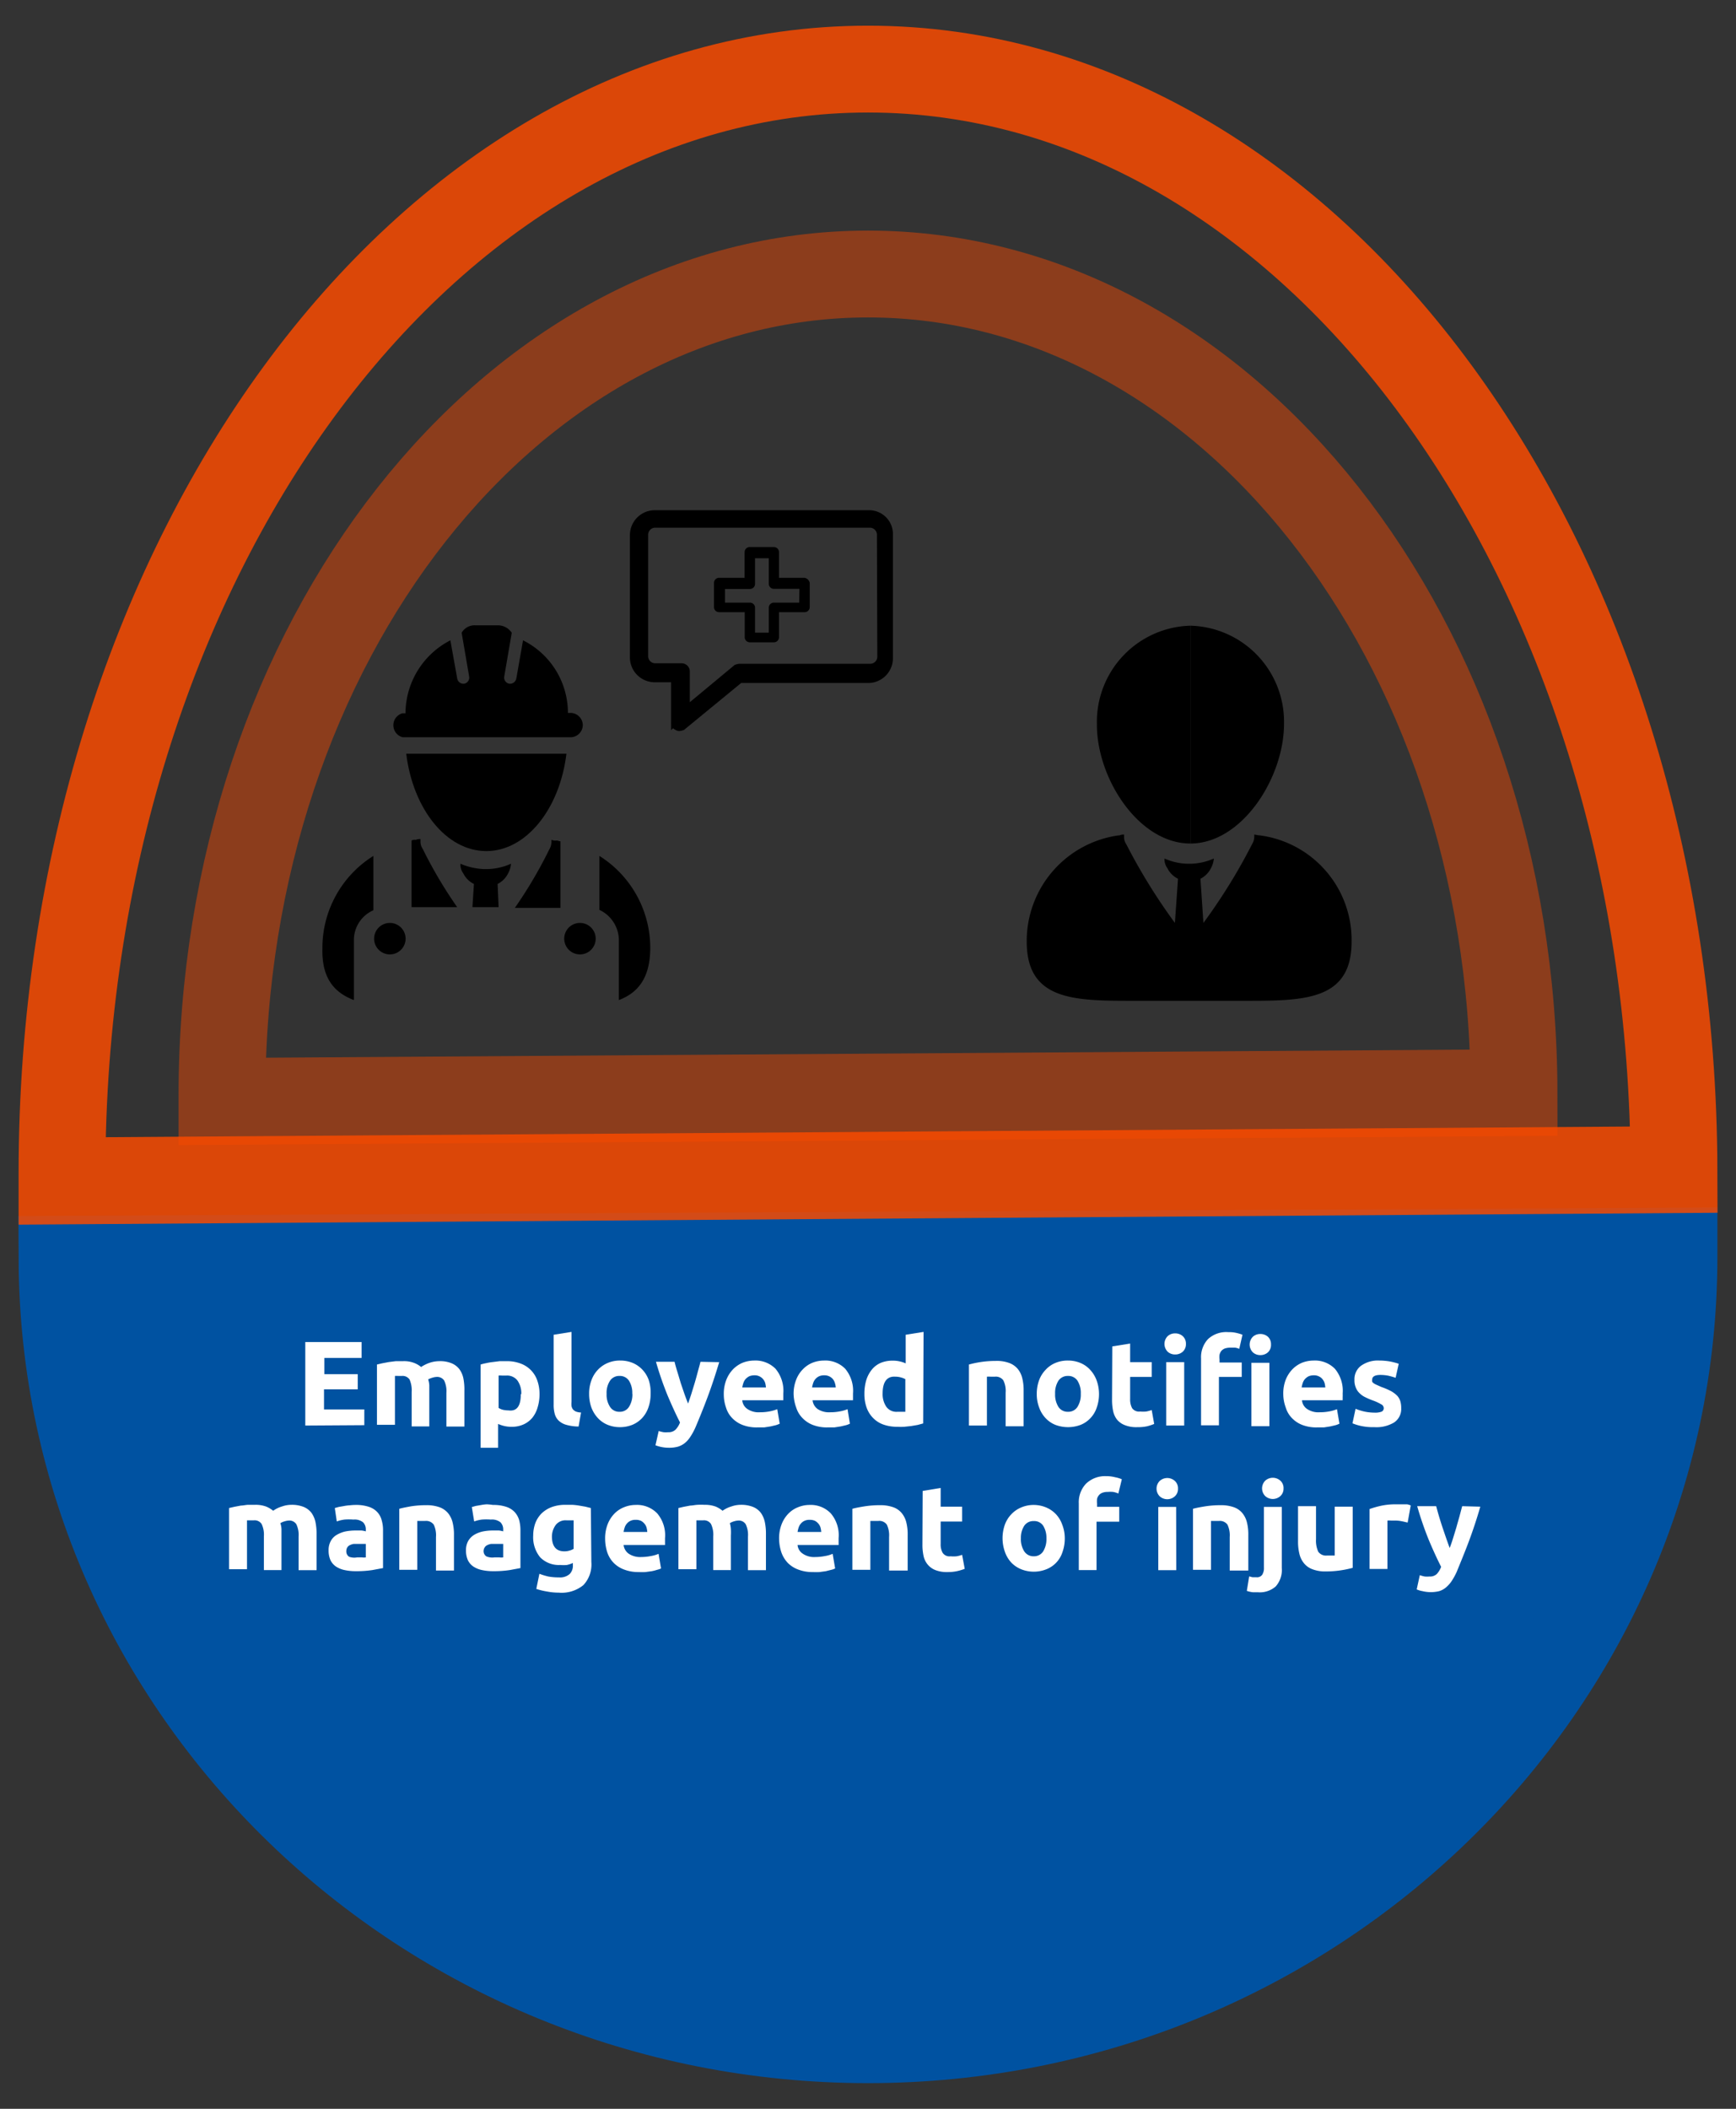 <svg id="Layer_1" data-name="Layer 1" xmlns="http://www.w3.org/2000/svg" viewBox="0 0 140 170"><rect x="0" y="0" width="140" height="170" fill="#333333" stroke="none"/><defs><style>.cls-1{fill:#0052a1;stroke:#0052a1;}.cls-1,.cls-2,.cls-3{stroke-linecap:round;stroke-width:7px;}.cls-1,.cls-2,.cls-3,.cls-4{stroke-miterlimit:10;}.cls-2,.cls-3{fill:none;stroke:#f84a00;isolation:isolate;}.cls-2{opacity:0.45;}.cls-3{opacity:0.85;}.cls-4{stroke:#000;stroke-width:0.5px;}.cls-5{fill:#fff;}</style></defs><title>how-assets</title><path class="cls-1" d="M5,101.51c.13,34.78,29.18,62.92,65,62.92s65-28.27,65-63.11v-.46Z"/><path class="cls-2" d="M122.1,88.09c-.06-36.47-23.39-66-52.1-66S17.9,51.74,17.9,88.32v.47Z"/><path class="cls-3" d="M135,94.29c-.13-49-29.18-88.72-65-88.72S5,45.41,5,94.55v.65Z"/><path d="M39.22,68.61c3.2,0,5.92-3.38,6.46-7.85H32.76C33.31,65.23,36,68.61,39.22,68.61Z"/><path d="M28.54,80.62V75.79a2.62,2.62,0,0,1,1.57-2.41V69A8.75,8.75,0,0,0,26,76.45C25.94,78.81,26.91,80,28.54,80.62Z"/><path d="M36.87,73.13a35.76,35.76,0,0,1-2.78-4.7,1,1,0,0,1-.18-.61v-.18a.76.76,0,0,0-.36.06h-.06a.54.54,0,0,0-.3.06v5.37Z"/><path d="M40.13,71.26a1.9,1.9,0,0,0,.84-.84,2,2,0,0,0,.24-.79,4.93,4.93,0,0,1-1.87.43H39a5.42,5.42,0,0,1-1.87-.43,1.22,1.22,0,0,0,.24.79,1.87,1.87,0,0,0,.85.84l-.12,1.87h2.11Z"/><path d="M49.91,75.79v4.83c1.57-.6,2.53-1.81,2.53-4.23A8.76,8.76,0,0,0,48.34,69v4.35A2.72,2.72,0,0,1,49.91,75.79Z"/><path d="M45.2,67.82c-.12,0-.18-.06-.3-.06h-.06a.78.78,0,0,1-.37-.06v.18a1.19,1.19,0,0,1-.18.61,36,36,0,0,1-2.77,4.7H45.2V67.82Z"/><path d="M47,58.47a1,1,0,0,0-1-1H45.8a6.54,6.54,0,0,0-3.62-5.85l-.54,3.07a.52.52,0,0,1-.49.43h-.06a.5.5,0,0,1-.42-.61l.6-3.5a1.34,1.34,0,0,0-1.08-.6H38.32a1.19,1.19,0,0,0-1.09.6l.6,3.5a.5.5,0,0,1-.42.61h-.06a.51.51,0,0,1-.48-.43l-.55-3.07A6.65,6.65,0,0,0,32.7,57.5h-.24a1,1,0,0,0,0,1.93H46.1A1,1,0,0,0,47,58.47Z"/><circle cx="31.44" cy="75.67" r="1.27"/><circle cx="46.77" cy="75.67" r="1.27"/><path d="M101.57,67.34h0c-.18,0-.3-.06-.42-.06v.18a1.16,1.16,0,0,1-.18.6,45.77,45.77,0,0,1-3.92,6.34l-.24-3.56a1.9,1.9,0,0,0,.84-.84,2,2,0,0,0,.24-.79,4.93,4.93,0,0,1-1.81.42h-.36a4.93,4.93,0,0,1-1.81-.42,1.25,1.25,0,0,0,.24.79,1.87,1.87,0,0,0,.85.84l-.25,3.56a46.75,46.75,0,0,1-3.92-6.34,1,1,0,0,1-.18-.6v-.18a.76.76,0,0,0-.36.06h-.06a8.6,8.6,0,0,0-7.43,8.57c0,4.77,3.87,4.77,8.63,4.77h8.94c4.77,0,8.63,0,8.63-4.77A8.51,8.51,0,0,0,101.57,67.34Z"/><path d="M96,50.44a7.75,7.75,0,0,0-7.54,7.91C88.42,62.69,91.8,68,96,68"/><path d="M96,68c4.17,0,7.55-5.31,7.55-9.65A7.75,7.75,0,0,0,96,50.44"/><path class="cls-4" d="M70.07,41.38H52.8a1.76,1.76,0,0,0-1.75,1.75V53a1.75,1.75,0,0,0,1.75,1.75h1.57v3.51a.33.33,0,0,0,.24.36.23.23,0,0,0,.19.06,1.36,1.36,0,0,0,.24-.06l4.64-3.81H70A1.75,1.75,0,0,0,71.76,53v-9.9A1.67,1.67,0,0,0,70.07,41.38ZM71,52.91a.82.82,0,0,1-.84.85H59.62a1.36,1.36,0,0,0-.24.06l-4,3.32v-3a.41.41,0,0,0-.42-.42H52.86a.82.82,0,0,1-.84-.85V43.13a.82.82,0,0,1,.84-.84H70.13a.82.82,0,0,1,.84.84Z"/><path d="M64.88,46.58H62.82V44.52a.41.41,0,0,0-.42-.42H60.47a.41.41,0,0,0-.42.42v2.06H58a.41.41,0,0,0-.42.42v1.93a.41.41,0,0,0,.42.42h2.06v2a.41.41,0,0,0,.42.43H62.4a.41.41,0,0,0,.42-.43v-2h2.06a.41.41,0,0,0,.42-.42V47A.51.51,0,0,0,64.88,46.58Zm-.43,2H62.4A.41.41,0,0,0,62,49v2H60.89V49a.41.41,0,0,0-.42-.42h-2V47.48h2a.41.41,0,0,0,.42-.42V45H62v2.05a.41.41,0,0,0,.42.42h2.05Z"/><path class="cls-5" d="M24.62,114.92v-6.73h4.54v1.28h-3v1.31h2.69V112H26.13v1.62h3.25v1.27Z"/><path class="cls-5" d="M33.2,112.21a2.17,2.17,0,0,0-.17-1,.68.68,0,0,0-.62-.29l-.28,0a2.4,2.4,0,0,0-.28,0v3.94H30.4V110l.43-.1.53-.1.56-.07.58,0a2.24,2.24,0,0,1,.89.14,1.94,1.94,0,0,1,.57.33,3,3,0,0,1,.72-.35,2.54,2.54,0,0,1,.74-.12,2.4,2.4,0,0,1,1,.17,1.52,1.52,0,0,1,.63.48,1.91,1.91,0,0,1,.32.74,4.61,4.61,0,0,1,.08,1v2.88H36v-2.71a2,2,0,0,0-.18-1,.68.68,0,0,0-.62-.29,1.3,1.3,0,0,0-.32.06,1.69,1.69,0,0,0-.35.14,1.86,1.86,0,0,1,.09.48c0,.16,0,.34,0,.52v2.79H33.2Z"/><path class="cls-5" d="M43.51,112.37a3.59,3.59,0,0,1-.15,1.07,2.37,2.37,0,0,1-.42.84,2,2,0,0,1-.7.54,2.26,2.26,0,0,1-1,.2,2.47,2.47,0,0,1-.56-.06,2.78,2.78,0,0,1-.51-.17v1.92H38.76V110a3.71,3.71,0,0,1,.45-.11,4.51,4.51,0,0,1,.53-.09l.56-.07.55,0a3.08,3.08,0,0,1,1.13.19,2.22,2.22,0,0,1,1.35,1.37A3.23,3.23,0,0,1,43.51,112.37Zm-1.47,0a1.77,1.77,0,0,0-.31-1.08,1.05,1.05,0,0,0-.89-.4l-.36,0a1.7,1.7,0,0,0-.27,0v2.61a1.27,1.27,0,0,0,.35.15,2.3,2.3,0,0,0,.45.05C41.69,113.79,42,113.33,42,112.41Z"/><path class="cls-5" d="M46.66,115a3.85,3.85,0,0,1-1-.14,1.48,1.48,0,0,1-.62-.35,1.19,1.19,0,0,1-.31-.56,2.72,2.72,0,0,1-.08-.73v-5.62l1.44-.23V113a1.83,1.83,0,0,0,0,.35.68.68,0,0,0,.11.26.76.76,0,0,0,.24.18,1.36,1.36,0,0,0,.42.08Z"/><path class="cls-5" d="M52.47,112.36a3.25,3.25,0,0,1-.18,1.1,2.39,2.39,0,0,1-.5.85,2.3,2.3,0,0,1-.79.55,2.68,2.68,0,0,1-1,.19,2.61,2.61,0,0,1-1-.19,2.21,2.21,0,0,1-.79-.55,2.59,2.59,0,0,1-.52-.85,3.25,3.25,0,0,1-.18-1.1,3,3,0,0,1,.19-1.1,2.39,2.39,0,0,1,.52-.84,2.34,2.34,0,0,1,.8-.55,2.51,2.51,0,0,1,1-.19,2.61,2.61,0,0,1,1,.19,2.3,2.3,0,0,1,.79.55,2.37,2.37,0,0,1,.51.84A3.21,3.21,0,0,1,52.47,112.36Zm-1.48,0a1.83,1.83,0,0,0-.27-1.06.87.87,0,0,0-.76-.38.88.88,0,0,0-.76.38,1.75,1.75,0,0,0-.28,1.06,1.78,1.78,0,0,0,.28,1.06.87.87,0,0,0,.76.39.86.86,0,0,0,.76-.39A1.85,1.85,0,0,0,51,112.36Z"/><path class="cls-5" d="M58,109.81c-.3,1-.6,1.91-.92,2.77s-.66,1.7-1,2.5a5.16,5.16,0,0,1-.41.75,2.16,2.16,0,0,1-.44.5,1.71,1.71,0,0,1-.55.29,2.63,2.63,0,0,1-.72.09,3,3,0,0,1-.62-.06,3.14,3.14,0,0,1-.48-.14l.26-1.15a2.59,2.59,0,0,0,.4.1,2,2,0,0,0,.36,0,.81.81,0,0,0,.6-.21,1.7,1.7,0,0,0,.36-.58c-.33-.64-.66-1.37-1-2.17a26.73,26.73,0,0,1-.94-2.72H54.4c.06.26.14.53.23.82s.18.6.27.9l.3.88c.1.28.2.54.29.77.08-.23.17-.49.26-.77l.27-.88c.09-.3.17-.6.25-.9s.16-.56.22-.82Z"/><path class="cls-5" d="M58.37,112.41a3.09,3.09,0,0,1,.21-1.19,2.6,2.6,0,0,1,.55-.85,2.37,2.37,0,0,1,.78-.52,2.62,2.62,0,0,1,.91-.17,2.28,2.28,0,0,1,1.72.66,2.77,2.77,0,0,1,.63,2c0,.08,0,.18,0,.27s0,.19,0,.27H59.86a.94.94,0,0,0,.42.71,1.62,1.62,0,0,0,1,.26,4.11,4.11,0,0,0,.78-.07,3.12,3.12,0,0,0,.62-.18l.2,1.17a2,2,0,0,1-.31.12l-.43.1-.51.08-.55,0a3.14,3.14,0,0,1-1.2-.2,2.29,2.29,0,0,1-.84-.56,2.07,2.07,0,0,1-.49-.84A3.19,3.19,0,0,1,58.37,112.41Zm3.4-.56a2.25,2.25,0,0,0-.06-.36.94.94,0,0,0-.17-.31.88.88,0,0,0-.28-.22.87.87,0,0,0-.42-.09,1.08,1.08,0,0,0-.42.08,1.06,1.06,0,0,0-.29.22.92.92,0,0,0-.18.32,2.37,2.37,0,0,0-.09.36Z"/><path class="cls-5" d="M64,112.41a3.09,3.09,0,0,1,.21-1.19,2.45,2.45,0,0,1,.55-.85,2.27,2.27,0,0,1,.78-.52,2.58,2.58,0,0,1,.91-.17,2.25,2.25,0,0,1,1.71.66,2.77,2.77,0,0,1,.63,2v.27c0,.11,0,.19,0,.27H65.53a1,1,0,0,0,.41.71,1.66,1.66,0,0,0,1,.26,4,4,0,0,0,.78-.07,3,3,0,0,0,.63-.18l.19,1.17a1.68,1.68,0,0,1-.31.12l-.43.1-.51.08-.54,0a3.14,3.14,0,0,1-1.2-.2,2.29,2.29,0,0,1-.84-.56,2.09,2.09,0,0,1-.5-.84A3.49,3.49,0,0,1,64,112.41Zm3.4-.56a1.53,1.53,0,0,0-.07-.36.92.92,0,0,0-.16-.31.88.88,0,0,0-.28-.22.9.9,0,0,0-.42-.09,1,1,0,0,0-.42.08.93.93,0,0,0-.29.22.92.92,0,0,0-.18.32,2.37,2.37,0,0,0-.09.36Z"/><path class="cls-5" d="M74.45,114.75l-.44.12-.53.09-.56.06a5.34,5.34,0,0,1-.55,0,3.31,3.31,0,0,1-1.13-.18,2.16,2.16,0,0,1-.83-.53,2.29,2.29,0,0,1-.52-.83,3.21,3.21,0,0,1-.18-1.1,3.84,3.84,0,0,1,.15-1.12,2.54,2.54,0,0,1,.45-.85,1.89,1.89,0,0,1,.71-.54,2.47,2.47,0,0,1,1-.18,2.23,2.23,0,0,1,.54.06,2.26,2.26,0,0,1,.48.16v-2.31l1.44-.23Zm-3.27-2.42a1.81,1.81,0,0,0,.3,1.08,1,1,0,0,0,.9.4h.36l.27,0v-2.63a1.59,1.59,0,0,0-.36-.14,1.61,1.61,0,0,0-.44-.06C71.53,110.93,71.18,111.4,71.18,112.33Z"/><path class="cls-5" d="M78.14,110a8.2,8.2,0,0,1,2.17-.29,2.87,2.87,0,0,1,1.09.17,1.62,1.62,0,0,1,.68.48,1.83,1.83,0,0,1,.36.74,3.93,3.93,0,0,1,.11,1v2.88H81.1v-2.71a1.9,1.9,0,0,0-.19-1,.75.75,0,0,0-.68-.29l-.33,0a2.51,2.51,0,0,0-.31,0v3.94H78.14Z"/><path class="cls-5" d="M88.63,112.36a3.25,3.25,0,0,1-.18,1.1,2.25,2.25,0,0,1-.5.85,2.21,2.21,0,0,1-.79.55,2.89,2.89,0,0,1-2.06,0,2.21,2.21,0,0,1-.79-.55,2.41,2.41,0,0,1-.51-.85,3,3,0,0,1-.19-1.1,3.21,3.21,0,0,1,.19-1.1,2.41,2.41,0,0,1,.53-.84,2.21,2.21,0,0,1,.79-.55,2.56,2.56,0,0,1,1-.19,2.59,2.59,0,0,1,1,.19,2.21,2.21,0,0,1,.79.55,2.54,2.54,0,0,1,.52.84A3.21,3.21,0,0,1,88.63,112.36Zm-1.47,0a1.83,1.83,0,0,0-.27-1.06.88.88,0,0,0-.76-.38.9.9,0,0,0-.77.38,1.83,1.83,0,0,0-.27,1.06,1.85,1.85,0,0,0,.27,1.06.88.88,0,0,0,.77.39.87.87,0,0,0,.76-.39A1.85,1.85,0,0,0,87.16,112.36Z"/><path class="cls-5" d="M89.7,108.54l1.44-.23v1.5h1.74V111H91.14v1.79a1.49,1.49,0,0,0,.16.73.69.69,0,0,0,.65.27,2.74,2.74,0,0,0,.48,0,3,3,0,0,0,.45-.12l.2,1.12a4,4,0,0,1-.58.19,3.46,3.46,0,0,1-.78.07,2.48,2.48,0,0,1-1-.16,1.53,1.53,0,0,1-.63-.44,1.69,1.69,0,0,1-.32-.69,4.32,4.32,0,0,1-.09-.91Z"/><path class="cls-5" d="M95.64,108.34a.81.81,0,0,1-.26.63.9.9,0,0,1-.61.22.87.87,0,0,1-.6-.22.89.89,0,0,1,0-1.26.87.87,0,0,1,.6-.22.9.9,0,0,1,.61.22A.81.81,0,0,1,95.64,108.34Zm-.14,6.58H94.05v-5.11H95.5Z"/><path class="cls-5" d="M99.07,107.39a2.5,2.5,0,0,1,.67.07,3.18,3.18,0,0,1,.46.14l-.26,1.14a1.13,1.13,0,0,0-.34-.1l-.38,0a1.42,1.42,0,0,0-.45.07.75.75,0,0,0-.28.2.83.83,0,0,0-.14.3,1.58,1.58,0,0,0,0,.38v.25h1.79V111H98.3v3.9H96.86v-5.38a2.14,2.14,0,0,1,.56-1.57A2.17,2.17,0,0,1,99.07,107.39Zm3.43,1a.81.81,0,0,1-.25.63.9.9,0,0,1-.61.22.87.87,0,0,1-.6-.22.89.89,0,0,1,0-1.26.87.87,0,0,1,.6-.22.9.9,0,0,1,.61.22A.81.81,0,0,1,102.5,108.34Zm-.13,6.58h-1.45v-5.11h1.45Z"/><path class="cls-5" d="M103.49,112.41a3.09,3.09,0,0,1,.2-1.19,2.6,2.6,0,0,1,.55-.85,2.37,2.37,0,0,1,.78-.52,2.62,2.62,0,0,1,.91-.17,2.26,2.26,0,0,1,1.72.66,2.77,2.77,0,0,1,.63,2,2.53,2.53,0,0,1,0,.27c0,.11,0,.19,0,.27H105a.94.94,0,0,0,.42.71,1.62,1.62,0,0,0,1,.26,4.11,4.11,0,0,0,.78-.07,3.12,3.12,0,0,0,.62-.18l.2,1.17a2,2,0,0,1-.31.12l-.43.1-.51.08-.55,0a3.14,3.14,0,0,1-1.2-.2,2.29,2.29,0,0,1-.84-.56,2.07,2.07,0,0,1-.49-.84A3.19,3.19,0,0,1,103.49,112.41Zm3.39-.56a2.25,2.25,0,0,0-.06-.36.94.94,0,0,0-.17-.31.78.78,0,0,0-.28-.22.87.87,0,0,0-.42-.09,1.08,1.08,0,0,0-.42.08,1.06,1.06,0,0,0-.29.22.92.92,0,0,0-.18.32,2.37,2.37,0,0,0-.09.36Z"/><path class="cls-5" d="M110.86,113.88a1.47,1.47,0,0,0,.56-.08.3.3,0,0,0,.17-.3.35.35,0,0,0-.22-.3,3.74,3.74,0,0,0-.65-.3,5.89,5.89,0,0,1-.61-.26,1.65,1.65,0,0,1-.47-.33,1.19,1.19,0,0,1-.3-.45,1.48,1.48,0,0,1-.11-.63,1.35,1.35,0,0,1,.53-1.13,2.34,2.34,0,0,1,1.47-.42,5.08,5.08,0,0,1,.89.08,5.29,5.29,0,0,1,.68.18l-.25,1.13c-.17-.06-.35-.11-.55-.16a3.36,3.36,0,0,0-.67-.07c-.45,0-.67.13-.67.38a.41.41,0,0,0,0,.16.36.36,0,0,0,.12.13,1.29,1.29,0,0,0,.24.13l.38.17a5.63,5.63,0,0,1,.79.34,2.24,2.24,0,0,1,.49.37,1.22,1.22,0,0,1,.25.44,1.91,1.91,0,0,1,.07.56,1.3,1.3,0,0,1-.57,1.15,2.78,2.78,0,0,1-1.6.38,4.54,4.54,0,0,1-1.13-.11,4,4,0,0,1-.63-.2l.25-1.17a4.66,4.66,0,0,0,.75.23A4.11,4.11,0,0,0,110.86,113.88Z"/><path class="cls-5" d="M21.28,123.86a2,2,0,0,0-.18-1,.67.67,0,0,0-.62-.3l-.28,0-.28,0v3.94H18.47v-4.93l.43-.1.53-.1c.18,0,.37-.05.56-.06l.58,0a2.44,2.44,0,0,1,.89.14,2.2,2.2,0,0,1,.57.34,2.41,2.41,0,0,1,.72-.35,2.27,2.27,0,0,1,.74-.13,2.57,2.57,0,0,1,1,.17,1.52,1.52,0,0,1,.63.48,2,2,0,0,1,.32.74,4.58,4.58,0,0,1,.09,1v2.88H24.08v-2.7a2,2,0,0,0-.18-1,.66.66,0,0,0-.62-.3,1.3,1.3,0,0,0-.32.06,1.27,1.27,0,0,0-.35.15,1.78,1.78,0,0,1,.09.47c0,.16,0,.34,0,.53v2.78H21.28Z"/><path class="cls-5" d="M28.67,121.32a3.28,3.28,0,0,1,1.07.15,1.61,1.61,0,0,1,.68.42,1.52,1.52,0,0,1,.36.66,2.85,2.85,0,0,1,.11.86v3l-.86.16a8.56,8.56,0,0,1-1.34.09,4.16,4.16,0,0,1-.9-.09,2,2,0,0,1-.69-.28,1.32,1.32,0,0,1-.45-.52,1.89,1.89,0,0,1-.15-.79,1.5,1.5,0,0,1,.18-.76,1.25,1.25,0,0,1,.48-.49,2.42,2.42,0,0,1,.68-.27,4.28,4.28,0,0,1,.81-.08l.5,0a1.94,1.94,0,0,1,.35.07v-.14a.8.8,0,0,0-.22-.59,1.09,1.09,0,0,0-.78-.22,4.36,4.36,0,0,0-.72,0,3,3,0,0,0-.62.15L27,121.57l.32-.09.41-.07a3.35,3.35,0,0,1,.47-.06A4.07,4.07,0,0,1,28.67,121.32Zm.12,4.23h.4a1.24,1.24,0,0,0,.31,0v-1.09l-.26,0-.32,0-.38,0a1,1,0,0,0-.32.1.46.46,0,0,0-.21.18.55.55,0,0,0-.08.29.5.5,0,0,0,.23.47A1.23,1.23,0,0,0,28.79,125.55Z"/><path class="cls-5" d="M32.2,121.63c.25-.07.56-.13.95-.2a8,8,0,0,1,1.22-.09,3.08,3.08,0,0,1,1.09.17,1.62,1.62,0,0,1,.68.48,1.89,1.89,0,0,1,.36.74,3.93,3.93,0,0,1,.11,1v2.88H35.16v-2.7a2,2,0,0,0-.18-1,.76.76,0,0,0-.69-.3l-.33,0-.31,0v3.94H32.2Z"/><path class="cls-5" d="M39.75,121.32a3.28,3.28,0,0,1,1.07.15,1.61,1.61,0,0,1,.68.42,1.64,1.64,0,0,1,.37.66,3.22,3.22,0,0,1,.1.86v3l-.86.16a8.56,8.56,0,0,1-1.34.09,4.16,4.16,0,0,1-.9-.09,2,2,0,0,1-.69-.28,1.32,1.32,0,0,1-.45-.52,1.89,1.89,0,0,1-.15-.79,1.5,1.5,0,0,1,.18-.76,1.41,1.41,0,0,1,.48-.49,2.37,2.37,0,0,1,.69-.27,4.09,4.09,0,0,1,.8-.08l.5,0a1.94,1.94,0,0,1,.35.07v-.14a.8.8,0,0,0-.22-.59,1.09,1.09,0,0,0-.78-.22,4.36,4.36,0,0,0-.72,0,3,3,0,0,0-.62.15l-.19-1.16.32-.09.41-.07a3.55,3.55,0,0,1,.47-.06A4.07,4.07,0,0,1,39.75,121.32Zm.12,4.23h.4a1.24,1.24,0,0,0,.31,0v-1.09l-.26,0-.32,0-.38,0a1,1,0,0,0-.32.1.46.46,0,0,0-.21.18A.55.55,0,0,0,39,125a.5.5,0,0,0,.23.47A1.23,1.23,0,0,0,39.87,125.55Z"/><path class="cls-5" d="M47.69,125.92a2.43,2.43,0,0,1-.64,1.86,2.77,2.77,0,0,1-2,.61,4.88,4.88,0,0,1-.93-.09,5.54,5.54,0,0,1-.87-.21l.25-1.22a5.48,5.48,0,0,0,.72.22,4.36,4.36,0,0,0,.85.07,1.16,1.16,0,0,0,.87-.27.94.94,0,0,0,.26-.7V126a2.46,2.46,0,0,1-.48.16,2.92,2.92,0,0,1-.54,0,2.1,2.1,0,0,1-1.62-.62,2.55,2.55,0,0,1-.56-1.75,3,3,0,0,1,.17-1,2.24,2.24,0,0,1,.51-.79,2.37,2.37,0,0,1,.82-.51,3.17,3.17,0,0,1,1.1-.18l.54,0a5.14,5.14,0,0,1,.55.06l.52.09.44.11Zm-3.18-2.07c0,.8.33,1.21,1,1.21a1.42,1.42,0,0,0,.42-.06,1.26,1.26,0,0,0,.33-.14v-2.3l-.25,0h-.34a1,1,0,0,0-.85.37A1.6,1.6,0,0,0,44.51,123.85Z"/><path class="cls-5" d="M48.8,124.05a3.12,3.12,0,0,1,.21-1.19,2.55,2.55,0,0,1,.55-.85,2.2,2.2,0,0,1,.78-.51,2.42,2.42,0,0,1,.91-.18A2.26,2.26,0,0,1,53,122a2.72,2.72,0,0,1,.63,2c0,.09,0,.18,0,.28s0,.19,0,.27H50.29a1,1,0,0,0,.41.7,1.66,1.66,0,0,0,1,.27,4.15,4.15,0,0,0,.79-.08,2.57,2.57,0,0,0,.62-.18l.2,1.18a1.48,1.48,0,0,1-.32.11,3.34,3.34,0,0,1-.43.11l-.51.07a4.89,4.89,0,0,1-.54,0,3.14,3.14,0,0,1-1.2-.21,2.27,2.27,0,0,1-.84-.55,2.24,2.24,0,0,1-.5-.84A3.6,3.6,0,0,1,48.8,124.05Zm3.4-.55a1.93,1.93,0,0,0-.06-.36.85.85,0,0,0-.17-.31.91.91,0,0,0-.28-.23,1,1,0,0,0-.42-.08.93.93,0,0,0-.42.08.8.8,0,0,0-.29.22.87.87,0,0,0-.18.31,2.22,2.22,0,0,0-.09.37Z"/><path class="cls-5" d="M57.52,123.86a2,2,0,0,0-.18-1,.67.67,0,0,0-.62-.3l-.28,0-.28,0v3.94H54.71v-4.93l.43-.1.53-.1c.18,0,.37-.05.57-.06a5.44,5.44,0,0,1,.57,0,2.5,2.5,0,0,1,.9.14,2.14,2.14,0,0,1,.56.34,2.41,2.41,0,0,1,.72-.35,2.27,2.27,0,0,1,.74-.13,2.57,2.57,0,0,1,1,.17,1.52,1.52,0,0,1,.63.48,2,2,0,0,1,.32.74,4.58,4.58,0,0,1,.09,1v2.88H60.32v-2.7a2,2,0,0,0-.18-1,.65.65,0,0,0-.61-.3,1.29,1.29,0,0,0-.33.06,1.2,1.2,0,0,0-.34.15,2.31,2.31,0,0,1,.08.47,4.44,4.44,0,0,1,0,.53v2.78H57.52Z"/><path class="cls-5" d="M62.83,124.05a3.12,3.12,0,0,1,.21-1.19,2.55,2.55,0,0,1,.55-.85,2.2,2.2,0,0,1,.78-.51,2.42,2.42,0,0,1,.91-.18A2.24,2.24,0,0,1,67,122a2.72,2.72,0,0,1,.63,2c0,.09,0,.18,0,.28s0,.19,0,.27H64.32a.93.93,0,0,0,.42.7,1.61,1.61,0,0,0,1,.27,4.15,4.15,0,0,0,.79-.08,2.57,2.57,0,0,0,.62-.18l.2,1.18a1.37,1.37,0,0,1-.31.11l-.44.11-.51.07a4.89,4.89,0,0,1-.54,0,3.14,3.14,0,0,1-1.2-.21,2.27,2.27,0,0,1-.84-.55,2.38,2.38,0,0,1-.5-.84A3.6,3.6,0,0,1,62.83,124.05Zm3.4-.55a1.93,1.93,0,0,0-.06-.36.85.85,0,0,0-.17-.31.91.91,0,0,0-.28-.23,1,1,0,0,0-.42-.08.93.93,0,0,0-.42.08.8.8,0,0,0-.29.22.87.87,0,0,0-.18.31,2.22,2.22,0,0,0-.09.37Z"/><path class="cls-5" d="M68.74,121.63c.25-.07.57-.13,1-.2a8.09,8.09,0,0,1,1.23-.09,3.06,3.06,0,0,1,1.08.17,1.56,1.56,0,0,1,.68.48,1.89,1.89,0,0,1,.36.74,3.93,3.93,0,0,1,.11,1v2.88H71.7v-2.7a2,2,0,0,0-.18-1,.74.74,0,0,0-.69-.3l-.33,0-.31,0v3.94H68.74Z"/><path class="cls-5" d="M74.41,120.19l1.45-.24v1.51h1.73v1.2H75.86v1.8a1.37,1.37,0,0,0,.16.72.66.66,0,0,0,.64.28,2.61,2.61,0,0,0,.48,0,2.44,2.44,0,0,0,.45-.12l.21,1.13a4.12,4.12,0,0,1-.59.18,3.4,3.4,0,0,1-.78.08,2.51,2.51,0,0,1-1-.16,1.53,1.53,0,0,1-.62-.45,1.59,1.59,0,0,1-.33-.69,4.16,4.16,0,0,1-.09-.9Z"/><path class="cls-5" d="M85.87,124a3.21,3.21,0,0,1-.18,1.1,2.21,2.21,0,0,1-1.29,1.4,2.75,2.75,0,0,1-2.06,0,2.31,2.31,0,0,1-.79-.54,2.46,2.46,0,0,1-.51-.86,3.28,3.28,0,0,1,0-2.2,2.41,2.41,0,0,1,.53-.84,2.31,2.31,0,0,1,.79-.54,2.56,2.56,0,0,1,1-.2,2.6,2.6,0,0,1,1,.2,2.31,2.31,0,0,1,.79.54,2.37,2.37,0,0,1,.51.84A3,3,0,0,1,85.87,124Zm-1.48,0a1.85,1.85,0,0,0-.26-1,.86.86,0,0,0-.76-.38.88.88,0,0,0-.77.38,1.77,1.77,0,0,0-.27,1,1.83,1.83,0,0,0,.27,1.06.89.89,0,0,0,.77.4.88.88,0,0,0,.76-.4A1.91,1.91,0,0,0,84.39,124Z"/><path class="cls-5" d="M89.2,119a2.83,2.83,0,0,1,.74.09,2.43,2.43,0,0,1,.53.16l-.28,1.15a1.8,1.8,0,0,0-.43-.13,2.12,2.12,0,0,0-.42,0,1.16,1.16,0,0,0-.44.07.65.65,0,0,0-.28.2.71.71,0,0,0-.15.3,2.11,2.11,0,0,0,0,.38v.25h1.79v1.2H88.43v3.9H87v-5.37a2.17,2.17,0,0,1,.56-1.57A2.2,2.2,0,0,1,89.2,119Z"/><path class="cls-5" d="M95,120a.8.8,0,0,1-.26.63.91.91,0,0,1-1.21,0,.88.88,0,0,1,0-1.25.91.91,0,0,1,1.21,0A.79.79,0,0,1,95,120Zm-.14,6.58H93.41v-5.1h1.44Z"/><path class="cls-5" d="M96.21,121.63c.25-.07.57-.13,1-.2a8.09,8.09,0,0,1,1.23-.09,3.06,3.06,0,0,1,1.08.17,1.56,1.56,0,0,1,.68.48,1.89,1.89,0,0,1,.36.74,3.93,3.93,0,0,1,.11,1v2.88H99.17v-2.7a2,2,0,0,0-.18-1,.76.76,0,0,0-.69-.3l-.33,0-.31,0v3.94H96.21Z"/><path class="cls-5" d="M101.45,128.36l-.4,0a2.45,2.45,0,0,1-.5-.11l.19-1.17.27.07h.31a.51.51,0,0,0,.47-.2,1,1,0,0,0,.14-.59v-4.88h1.44v4.92a2,2,0,0,1-.49,1.49A1.94,1.94,0,0,1,101.45,128.36Zm2.06-8.38a.8.8,0,0,1-.26.63.91.91,0,0,1-1.21,0,.88.88,0,0,1,0-1.25.91.91,0,0,1,1.21,0A.79.79,0,0,1,103.51,120Z"/><path class="cls-5" d="M109.09,126.39a8.2,8.2,0,0,1-2.18.29,2.83,2.83,0,0,1-1.08-.18,1.57,1.57,0,0,1-.68-.49,1.87,1.87,0,0,1-.36-.75,4.08,4.08,0,0,1-.11-1v-2.84h1.45v2.67a2.14,2.14,0,0,0,.18,1,.76.76,0,0,0,.69.31l.33,0,.31,0v-3.94h1.45Z"/><path class="cls-5" d="M113.52,122.74l-.45-.1a2.62,2.62,0,0,0-.57-.06l-.32,0a1.41,1.41,0,0,0-.29,0v3.9h-1.44v-4.83a8,8,0,0,1,.91-.26,5.42,5.42,0,0,1,1.18-.12l.28,0,.33,0,.33,0a1.66,1.66,0,0,1,.29.09Z"/><path class="cls-5" d="M119.38,121.46c-.29,1-.59,1.9-.91,2.76s-.67,1.7-1,2.51a5.45,5.45,0,0,1-.41.74,2.45,2.45,0,0,1-.45.5,1.55,1.55,0,0,1-.55.3,2.86,2.86,0,0,1-1.34,0,2,2,0,0,1-.47-.14l.25-1.15a2.73,2.73,0,0,0,.4.11,2.23,2.23,0,0,0,.37,0,.81.81,0,0,0,.6-.2,1.79,1.79,0,0,0,.35-.58c-.33-.65-.66-1.37-1-2.18a26.59,26.59,0,0,1-.93-2.71h1.53c.07.25.14.52.23.82s.18.59.28.89l.3.88c.1.28.19.54.28.78q.14-.36.27-.78l.27-.88c.08-.3.17-.6.25-.89s.15-.57.22-.82Z"/></svg>